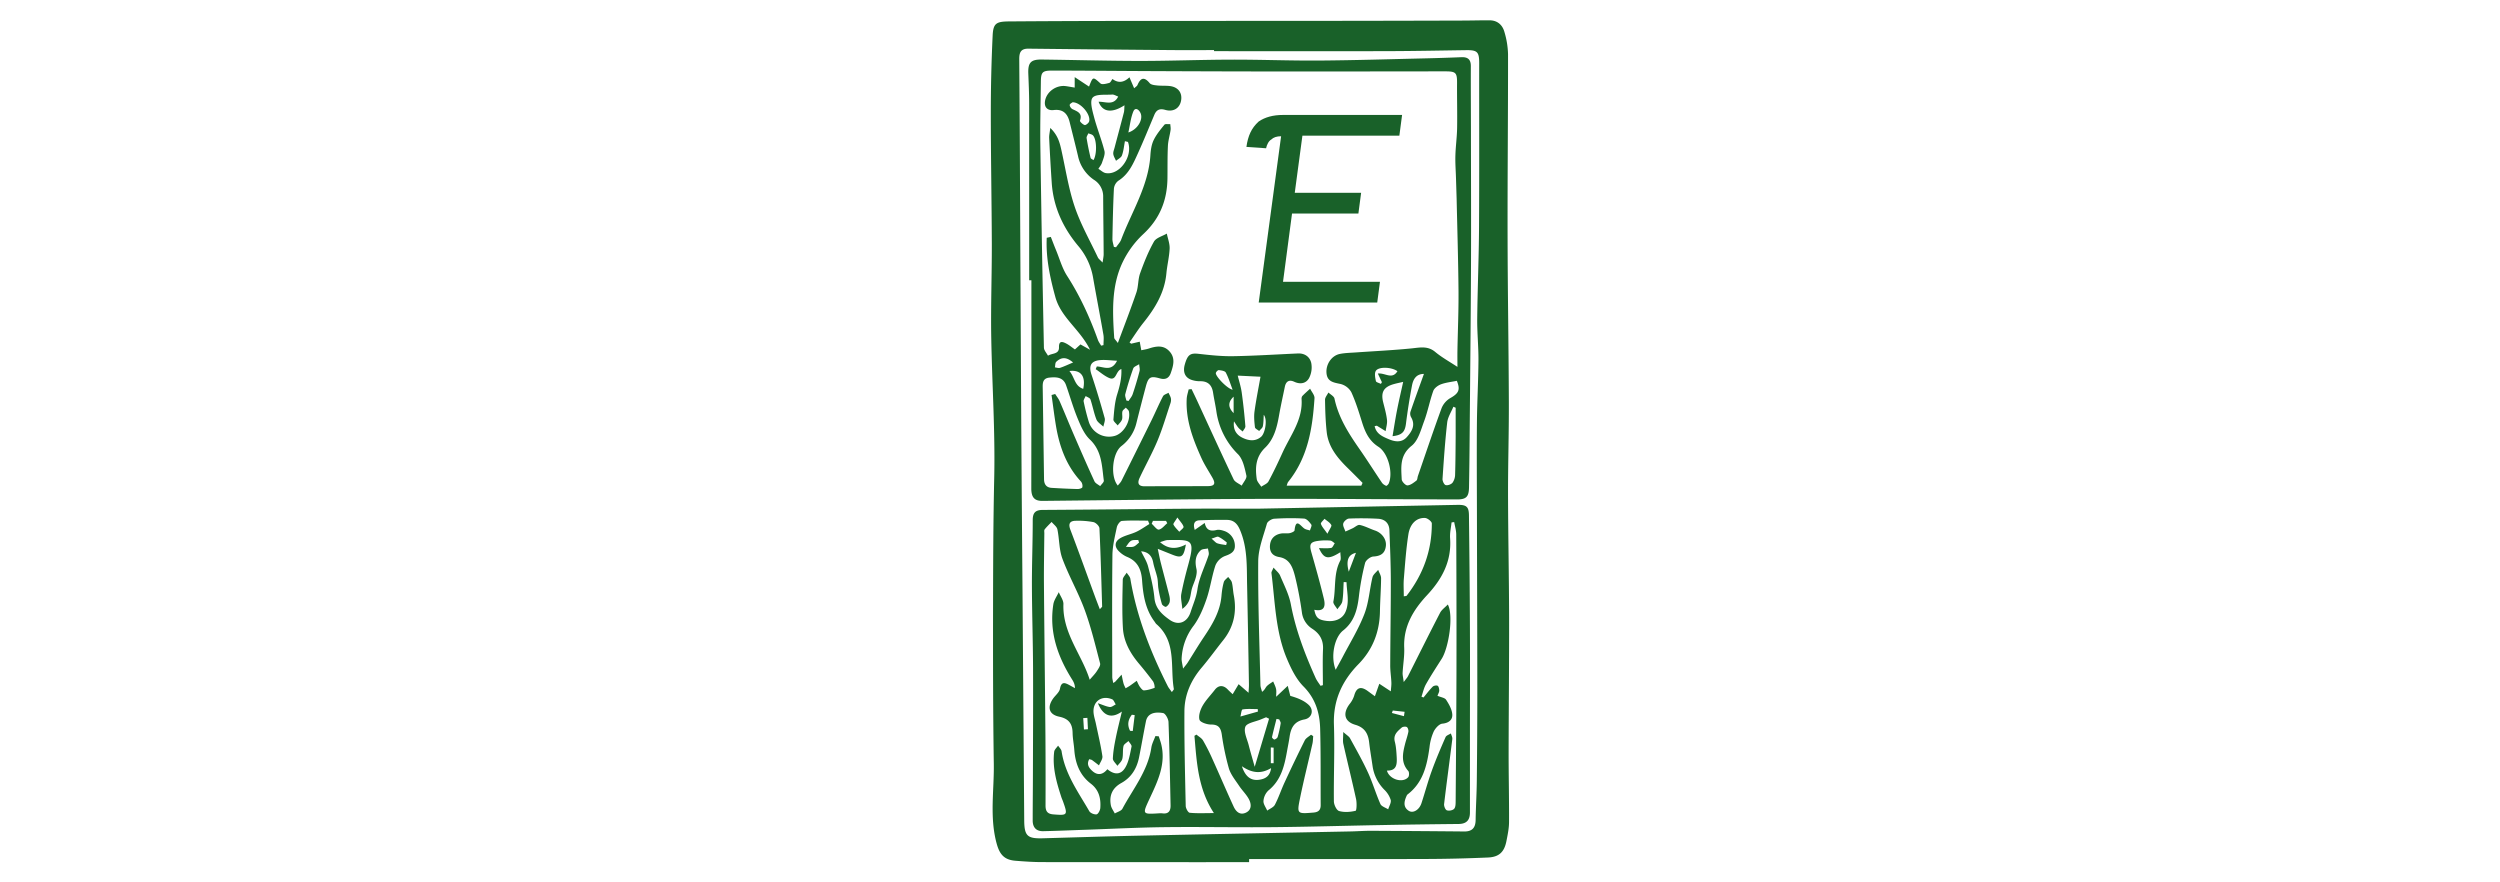<svg xmlns="http://www.w3.org/2000/svg" xml:space="preserve" width="2000" height="706" data-id="lg_yDRWvyS47qSlcs82yg" data-version="1" viewBox="0 0 2000 706"><g data-padding="20"><g transform="translate(10 16.23)scale(.954)"><path fill="#196129" d="M1036.957 705.972q-86.686.028-173.372-.054c-7.48 0-14.96-.517-22.413-1.115-9.602-.735-13.437-5.36-15.94-14.634-5.983-22.168-1.985-44.58-2.339-66.83-.68-43.955-.68-87.91-.625-131.866.054-35.985.19-71.971.98-107.93.842-38.895-1.769-77.683-2.476-116.524-.49-26.466.517-52.96.462-79.451-.136-36.72-.843-73.413-.843-110.106q0-32.26 1.523-64.464c.463-10.39 2.91-11.968 13.79-12.05q39.74-.3 79.506-.38C974.588.486 1033.938.54 1093.316.486q60.465-.054 120.931-.245c8.133 0 16.293-.245 24.426-.217 6.555.027 10.77 3.89 12.403 9.737a70.7 70.7 0 0 1 3.046 18.66c.055 50.945-.49 101.918-.38 152.863.081 46.43.897 92.834 1.06 139.264.082 25.786-.734 51.599-.68 77.384.082 34.19.816 68.38.898 102.544.081 38.27-.354 76.568-.408 114.839 0 19.013.462 38.053.353 57.065-.027 5.386-1.196 10.799-2.23 16.103-1.768 8.867-6.066 13.137-15.232 13.573q-26.493 1.17-52.986 1.25c-49.177.164-98.355.055-147.532.055v2.557Zm-29.376-680.108v-.87c-11.342 0-22.657.08-34 0q-60.819-.49-121.61-1.198c-6.72-.081-7.78 3.536-7.726 9.085q.408 57.066.68 114.186.463 96.832 1.007 193.664.462 68.299 1.033 136.598l1.442 193.637c.11 13.029 2.638 15.368 15.694 14.987 26.058-.734 52.088-1.577 78.146-2.15 59.813-1.277 119.598-2.392 179.411-3.59 5.875-.108 11.75-.57 17.653-.543q39.06.19 78.146.57c6.528.056 9.384-3.072 9.492-9.52.164-10.88.87-21.732.98-32.612q.435-38.27.435-76.513c-.027-50.293-.218-100.586-.327-150.906-.054-24.425-.217-48.878 0-73.304.164-17.435 1.17-34.87 1.28-52.278.08-11.533-1.144-23.066-1.035-34.6.272-25.757 1.387-51.49 1.523-77.247.272-45.75.082-91.5.136-137.25 0-9.494-1.523-11.098-11.043-10.962-21.515.299-43.03.76-64.545.816-48.933.136-97.866.027-146.826.027Z"/><path fill="#196129" d="m1044.628 409.547 167.062-3.183c7.453-.136 9.575 1.415 9.656 8.813q.6 47.872.816 95.69c.136 31.47 0 62.968 0 94.438v59.106c0 6.365-2.937 9.493-9.547 9.547q-32.586.3-65.198.925c-30.3.544-60.602 1.469-90.903 1.74-30.137.273-60.275-.353-90.385 0-21.733.245-43.439 1.388-65.144 2.15-12.213.407-24.426.95-36.666 1.223-5.794.136-8.813-3.155-8.813-8.894 0-13.138.163-26.275.19-39.413.082-29.648.245-59.296.11-88.944-.11-22.848-.87-45.696-.953-68.544-.054-18.333.68-36.665.68-54.998 0-6.093 2.122-8.568 8.296-8.595 41.208-.245 82.416-.735 123.624-1.034 16.973-.136 33.973 0 57.148 0Zm-53.53 190.509 1.741-1.061c1.877 1.632 4.325 2.91 5.522 4.95a163 163 0 0 1 7.942 15.695c5.957 13.192 11.642 26.52 17.68 39.657 1.904 4.162 5.195 7.535 10.254 5.195 5.032-2.34 4.706-7.18 2.666-11.152-2.122-4.107-5.685-7.425-8.269-11.342-3.155-4.733-7.017-9.411-8.622-14.688a212 212 0 0 1-5.957-28.533c-.898-5.712-2.965-8.27-9.14-8.214-3.345 0-8.948-1.904-9.546-4.053-.952-3.427.652-8.214 2.584-11.642 2.747-4.841 6.8-8.894 10.227-13.355 3.128-4.08 7.18-4.216 10.88-.353 1.523 1.577 3.155 3.046 4.134 3.97l5.005-8.404 8.323 7.208c.136-2.938.354-4.923.327-6.91q-.68-41.778-1.55-83.53c-.327-15.803.434-31.715-6.257-46.784-2.257-5.032-5.385-7.725-10.69-7.752q-11.532-.136-23.01.354c-4.38.217-5.468 3.019-3.945 8.05l8.378-5.847c1.224 6.147 4.814 7.18 9.955 5.902 1.85-.462 4.135.082 6.011.707a13.06 13.06 0 0 1 9.303 12.186c.3 5.358-3.509 7.29-8.378 8.976a14.42 14.42 0 0 0-7.915 7.834c-3.074 9.22-4.325 19.04-7.48 28.206-2.666 7.78-5.957 15.749-10.77 22.304a48.96 48.96 0 0 0-10.092 27.526c-.11 2.258.625 4.57 1.196 8.514 2.04-2.638 3.047-3.726 3.836-4.978 4.596-7.208 8.948-14.552 13.736-21.65 7.126-10.61 13.6-21.38 14.66-34.545.327-3.835.898-7.67 1.932-11.37.462-1.66 2.393-2.91 3.672-4.351 1.06 1.523 2.665 2.937 3.1 4.624.87 3.508.925 7.18 1.605 10.744 2.64 13.899.055 26.52-8.867 37.699-6.066 7.616-11.75 15.53-18.034 22.957-9.003 10.608-14.416 22.793-14.497 36.556-.163 26.493.517 52.986 1.088 79.479.054 2.013 1.985 5.576 3.345 5.712 6.093.625 12.295.272 20.292.272-13.437-20.563-14.416-42.786-16.32-64.79Zm105.89-41.997 1.877-.517c0-10.091-.327-20.182.108-30.274.354-7.724-2.937-13.056-9.057-17.027a19.04 19.04 0 0 1-8.677-13.845 294 294 0 0 0-5.712-30.001c-1.85-7.072-4.162-14.743-13.274-16.266q-8.132-1.36-7.806-9.33c.272-5.684 3.51-9.247 9.03-10.363 2.394-.49 5.005.082 7.426-.353 1.55-.272 4.107-1.387 4.19-2.34 1.114-10.743 4.95-3.7 8.268-1.495 1.305.87 3.073 1.06 4.65 1.577.436-1.66 1.796-3.971 1.143-4.896-1.496-2.121-3.862-4.923-6.038-5.06-8.323-.543-16.728-.407-25.079.11-2.176.136-5.576 2.257-6.12 4.107-2.937 10.39-7.208 20.97-7.29 31.525-.27 34.625 1.062 69.25 1.85 103.877.055 1.904.898 3.753 1.36 5.657 2.367-1.66 2.802-3.51 3.944-4.705 1.524-1.605 3.564-2.693 5.386-4 .843 2.096 1.958 4.136 2.42 6.339.41 1.985.082 4.134.082 6.5l9.71-9.166 2.15 8.432c5.684 1.605 11.424 3.754 15.504 7.643 4.515 4.325 2.584 10.935-3.564 12.077-8.676 1.605-11.424 7.018-12.539 14.552-.544 3.808-1.333 7.589-2.013 11.37-2.23 12.593-4.868 24.86-15.694 33.619a13.6 13.6 0 0 0-4.189 8.813c-.217 2.61 1.986 5.413 3.128 8.133 2.203-1.605 5.304-2.748 6.447-4.924 3.128-5.984 5.25-12.512 8.105-18.66q8.215-17.788 16.946-35.304c.98-1.96 3.454-3.21 5.25-4.76l1.822 1.196c-.19 2.122-.163 4.298-.653 6.365-3.427 15.232-7.262 30.383-10.39 45.669-2.72 13.274-2.42 13.192 11.233 12.05 4.298-.354 6.12-2.176 6.093-6.338-.136-21.27.136-42.568-.435-63.838-.354-13.356-3.863-25.405-14.035-35.632-6.148-6.202-10.336-14.88-13.818-23.093-9.683-22.903-9.928-47.71-13.002-71.917-.136-1.088.844-2.312 1.741-4.624 2.285 2.72 4.57 4.434 5.522 6.718 3.318 7.916 7.425 15.776 9.003 24.072 4.053 21.597 11.805 41.78 20.726 61.663 1.061 2.393 2.775 4.488 4.19 6.718Zm58.833 4.678c.19-2.856.572-5.195.463-7.534-.19-4.733-.98-9.493-.952-14.226.081-23.773.517-47.573.49-71.345-.028-14.008-.653-27.99-1.17-41.997-.218-5.875-3.78-9.303-9.493-9.63q-12.24-.68-24.453-.162c-1.74.08-4.379 2.448-4.787 4.216-.462 1.958 1.115 4.406 1.822 6.664q3.074-1.333 6.066-2.747c2.04-.952 4.27-3.156 5.984-2.775 4.38.952 8.46 3.21 12.73 4.65 5.684 1.905 9.737 7.237 9.166 12.785-.626 6.31-4.216 8.677-10.526 9.03-2.503.137-6.338 3.129-6.936 5.495a212 212 0 0 0-5.168 27.935c-1.306 11.124-3.917 21.27-13.274 28.64-7.262 5.713-10.635 21.843-6.202 32.913 2.23-4.107 4-7.235 5.658-10.39 6.256-12.023 13.491-23.691 18.36-36.258 3.78-9.737 4.38-20.672 6.854-30.953.572-2.312 3.128-4.162 4.76-6.202.844 2.34 2.448 4.678 2.448 7.018-.054 9.275-.816 18.55-.952 27.852-.272 17.082-6.01 31.933-17.979 44.173-13.79 14.09-21.297 30.328-20.617 50.592.734 21.46-.272 43.003-.028 64.49.028 2.857 2.23 7.48 4.352 8.107 4.325 1.25 9.412.87 13.845-.19.898-.218 1.115-6.556.408-9.792-3.373-15.477-7.235-30.872-10.69-46.322-.57-2.557-.08-5.386-.08-9.955 2.937 2.638 4.841 3.672 5.711 5.277 5.168 9.465 10.526 18.85 15.014 28.64 3.944 8.596 6.61 17.817 10.445 26.467.898 2.04 4.298 3.019 6.528 4.46.79-2.638 2.666-5.548 2.122-7.86a20.4 20.4 0 0 0-5.25-8.46 35.36 35.36 0 0 1-9.928-19.638c-.952-6.718-2.149-13.41-2.91-20.155-.843-7.426-3.78-12.485-11.615-14.77-9.166-2.665-10.69-9.52-4.84-17.326a21.8 21.8 0 0 0 3.861-6.963c1.877-6.99 5.522-8.378 11.533-3.944l5.875 4.297 3.7-10.472 9.71 6.392Zm-252.497-9.765c2.393-2.801 4.406-4.76 5.902-7.072 1.306-2.04 3.291-4.787 2.802-6.636-3.944-15.07-7.589-30.328-12.947-44.908-5.359-14.58-13.247-28.288-18.66-42.867-2.856-7.67-2.502-16.483-4.216-24.643-.49-2.285-3.182-4.134-4.84-6.174-1.96 2.067-4.08 4.025-5.822 6.256-.57.734-.272 2.203-.272 3.318-.136 14.28-.435 28.533-.326 42.813.326 42.323.897 84.673 1.25 126.997q.191 29.212.082 58.398c0 4.57 1.388 7.045 6.501 7.453 11.968.952 12.295.734 8.16-10.853-.462-1.278-1.06-2.502-1.469-3.808-3.998-12.322-7.588-24.752-5.93-37.917.218-1.795 2.15-3.4 3.265-5.086 1.006 1.577 2.693 3.073 2.937 4.787 2.856 19.013 13.981 34.19 23.23 50.21.951 1.633 4.16 2.91 6.092 2.64 1.306-.19 2.965-3.32 3.128-5.223.598-7.997-1.034-15.232-7.97-20.536-9.275-7.1-13-17.054-13.844-28.37-.354-4.732-1.333-9.438-1.415-14.198-.136-7.697-3.264-11.913-11.206-13.573-8.65-1.795-10.336-7.942-5.06-15.313 1.96-2.72 5.141-5.168 5.685-8.133 1.088-5.794 3.672-5.331 7.535-3.237q2.53 1.36 5.005 2.775c0-3.047-1.034-5.168-2.285-7.154-12.186-19.312-19.448-39.902-15.83-63.104.543-3.563 2.991-6.854 4.57-10.254 1.36 3.345 3.997 6.745 3.89 10.036-.845 24.399 15.53 42.432 22.031 63.376Zm291.638 13.492c2.883 1.25 6.093 1.604 7.208 3.318 2.421 3.7 4.896 8.024 5.195 12.267.327 4.488-2.856 7.263-8.35 7.78-2.666.244-5.875 3.835-7.262 6.69a43.5 43.5 0 0 0-3.482 13.084c-2.067 15.096-5.304 29.539-18.333 39.52-.517.382-.816 1.089-1.088 1.715-1.93 4.434-2.747 8.976 1.986 12.05 3.7 2.393 8.867-.79 10.69-6.365 2.964-9.03 5.412-18.251 8.65-27.173 3.453-9.547 7.48-18.931 11.56-28.234.625-1.414 2.937-2.094 4.46-3.1.435 1.577 1.387 3.236 1.197 4.76-2.23 18.142-4.733 36.257-6.882 54.427-.218 1.74 1.006 4.787 2.285 5.277 1.713.652 4.87.08 6.093-1.224 1.278-1.36 1.278-4.162 1.305-6.365.272-36.013.6-72.053.68-108.066q.11-57.773-.19-115.545c0-3.51-1.115-6.99-1.714-10.5l-2.203.272c-.462 4.434-1.55 8.922-1.224 13.274 1.36 19.094-6.637 34.136-19.203 47.6-11.56 12.376-20.047 26.194-19.285 44.2.3 6.963-.952 13.98-1.333 20.998-.109 1.959.463 3.972.925 7.807 2.013-2.72 2.938-3.672 3.51-4.787 8.975-17.762 17.815-35.605 26.981-53.285 1.333-2.584 4.08-4.434 6.474-6.963 5.005 9.22.734 36.23-5.087 45.478-4.488 7.072-9.084 14.09-13.219 21.38-1.795 3.182-2.557 6.962-3.78 10.47l1.713.654c2.53-3.046 4.923-6.256 7.698-9.058.87-.87 3.21-1.305 4.161-.761.925.544 1.306 2.61 1.333 4.025 0 1.252-.789 2.503-1.496 4.407Zm-241.59-143.97-1.17-2.91c-7.317 0-14.66-.327-21.923.244-1.605.136-3.808 3.292-4.243 5.386-1.605 7.725-3.59 15.586-3.672 23.42-.38 33.972-.19 67.945-.136 101.918 0 1.632.49 3.236.79 5.168 1.032-.653 1.467-.816 1.74-1.116l5.303-5.902c.544 2.502.98 5.06 1.66 7.534.38 1.36 1.115 2.639 1.713 3.944 1.251-.761 2.557-1.441 3.781-2.284q2.802-1.986 5.55-4.026c.842 1.686 1.522 3.509 2.61 5.032.898 1.25 2.34 3.1 3.454 3.02 3.047-.164 6.066-1.09 8.95-2.15a10.9 10.9 0 0 0-1.252-5.276 316 316 0 0 0-12.24-15.396c-7.126-8.54-12.43-18.17-13.11-29.267-.816-13.545-.408-27.173-.136-40.745.027-1.986 2.148-3.917 3.29-5.876 1.062 1.714 2.775 3.319 3.074 5.14 5.36 31.825 16.946 61.446 31.39 90.06.815 1.605 2.066 2.992 3.426 4.95 1.007-1.495 1.741-2.094 1.66-2.556-3.237-18.578 2.53-39.55-14.58-54.427-.68-.571-1.088-1.442-1.632-2.176-7.724-10.255-9.574-22.44-10.444-34.653-.68-9.302-3.863-16.048-12.784-19.666a21.8 21.8 0 0 1-6.175-4.161c-4.488-4.053-4.297-8.65 1.007-11.615 4.08-2.284 8.921-3.155 13.164-5.168 3.808-1.795 7.29-4.324 10.935-6.528Zm5.086 177.725 2.775.217c.625 2.013 1.36 3.972 1.904 6.012 4.433 16.945-2.748 31.552-9.548 46.158-6.2 13.355-6.337 13.274 7.97 12.403q1.36-.11 2.693.027c5.222.708 6.99-2.094 6.881-6.745-.49-23.283-.87-46.567-1.74-69.85-.11-2.665-2.612-7.18-4.57-7.507-8.54-1.442-13.22 1.224-14.362 6.963-1.985 9.983-3.726 20.02-5.712 30.002-1.85 9.33-6.419 17-14.878 21.678-7.616 4.216-10.336 10.5-8.813 18.687.463 2.42 2.15 4.596 3.291 6.88 2.176-1.304 5.36-2.066 6.392-3.997 8.922-16.647 21.325-31.661 24.263-51.218.49-3.345 2.257-6.5 3.427-9.737Zm-12.022-154.96c1.985 4.217 4.651 8.243 5.82 12.677 2.285 8.704 4.49 17.57 5.332 26.52.843 8.894 6.5 13.817 12.675 18.224 7.507 5.358 14.96 2.23 17.762-6.664 1.958-6.23 4.65-11.968 5.63-18.796 1.387-9.82 6.283-19.148 9.384-28.75.517-1.632-.326-3.7-.544-5.576-2.067.49-4.733.326-6.093 1.578-4.624 4.243-4.896 9.737-3.563 15.64.49 2.148.082 4.624-.462 6.8-.79 3.1-2.204 6.038-3.183 9.112-1.713 5.44-.625 12.104-8.214 17.57-.435-5.33-1.496-9.057-.87-12.457 1.577-8.432 3.7-16.782 5.983-25.078 5.794-21.135 2.503-20.427-17.027-20.21-2.094 0-4.16 1.034-6.773 1.74 7.208 6.339 14.2 5.849 21.68 1.987-1.878 10.608-3.564 11.668-11.507 8.486l-12.077-4.842c1.088 5.032 1.714 8.46 2.584 11.832 2.285 8.976 4.733 17.925 6.99 26.9.49 1.932.817 4.108.382 5.985a6.53 6.53 0 0 1-3.02 3.89c-.652.326-3.155-1.224-3.48-2.34a103 103 0 0 1-2.884-12.783c-.517-3.02-.327-6.202-.952-9.194-.925-4.325-2.639-8.514-3.455-12.838-1.06-5.63-4.189-8.868-10.09-9.384Zm172.257 25.95-2.393-.136c-.327 5.386-.245 10.853-1.143 16.157-.408 2.394-2.72 4.46-4.16 6.69-1.198-2.175-3.728-4.623-3.347-6.5 2.23-11.342.055-23.42 5.74-34.217.897-1.687.135-4.243.135-7.154-10.417 6.528-13.79 5.658-17.952-3.4 3.4 0 6.882.354 10.255-.19 1.17-.19 2.013-2.53 2.992-3.917-1.25-.79-2.475-2.122-3.78-2.23q-4.76-.408-9.494.163c-7.37.87-8.296 2.8-6.283 9.9 3.672 12.839 7.29 25.705 10.418 38.679 1.904 7.888-.925 10.744-8.024 9.275 1.278 6.583 3.318 8.432 10.172 9.33 7.344.952 13.464-1.795 15.967-7.507 3.59-8.27 1.115-16.592.897-24.888ZM911.81 493.895c1.387-1.605 1.931-1.931 1.931-2.23-.652-21.87-1.224-43.765-2.257-65.634-.082-1.904-3.02-4.787-5.06-5.222a68 68 0 0 0-14.742-1.116c-5.113.055-6.473 2.53-4.542 7.59 6.99 18.36 13.6 36.855 20.373 55.297 1.278 3.509 2.638 6.963 4.297 11.315m-1.632 78.798c4.352 1.47 7.127 2.83 10.01 3.183 1.55.19 3.318-1.387 4.977-2.176-1.006-1.47-1.686-3.727-3.046-4.298-9.058-3.78-16.7 2.122-15.504 11.887.354 2.91 1.306 5.712 1.904 8.595 1.904 9.057 4.08 18.088 5.44 27.227.354 2.366-1.822 5.14-2.856 7.725q-2.856-2.285-5.82-4.461c-.49-.354-1.198-.408-2.34-.762-2.475 4.352-.19 7.426 2.638 9.956 4.57 4.08 8.976 2.937 12.54-1.55 6.038 5.004 11.532 4.84 15.26-1.742 2.882-5.086 3.78-11.37 5.031-17.217.272-1.306-1.66-3.101-2.584-4.68-1.442 1.389-3.78 2.585-4.162 4.245-.816 3.48-.163 7.29-1.006 10.744-.517 2.148-2.666 3.916-4.107 5.848-1.36-2.068-3.89-4.19-3.808-6.202.244-5.82 1.305-11.642 2.475-17.38 1.441-7.182 3.291-14.28 5.086-21.951-8.568 6.093-15.558 4.08-20.128-7.045Zm256.496-89.624c1.523-.272 2.15-.217 2.367-.462 13.9-17.843 21.243-38.053 21.161-60.683 0-1.605-3.617-4.461-5.657-4.57-7.045-.38-12.594 4.679-14.008 13.845-1.904 12.213-2.748 24.616-3.78 36.965-.409 4.787-.056 9.656-.056 14.933Zm-112.96 102.626-2.477-1.224-4.216 1.74c-4.624 1.986-11.94 2.966-13.192 6.257-1.604 4.216 1.55 10.309 2.856 15.558 1.442 5.658 3.128 11.26 5.005 17.98Zm98.843 43.52c2.068 7.398 13.192 10.744 17.816 5.549.925-1.034.98-4.243.082-5.25-6.229-6.936-4.706-14.606-2.747-22.413.87-3.508 2.15-6.908 2.83-10.444.243-1.28-.382-3.455-1.334-4-1.034-.597-3.346-.325-4.298.49-3.48 3.074-7.235 6.012-5.712 11.86 1.061 4.107 1.306 8.46 1.55 12.73.327 5.875.164 11.696-8.187 11.424Zm-121.61-3.672c2.828 8.677 7.48 12.267 14.388 11.342 5.14-.707 9.22-2.883 10.091-9.792-8.65 5.196-16.293 4.053-24.48-1.55m31.335-39.277-2.34-.408c-1.278 5.087-2.638 10.146-3.753 15.26-.109.543 1.523 2.148 2.04 2.012 1.06-.272 2.448-1.224 2.72-2.176a90 90 0 0 0 2.502-11.342c.163-1.034-.76-2.23-1.197-3.373Zm40.392-155.72c1.795-3.835 3.808-6.283 3.236-7.29-1.17-2.148-3.726-3.535-5.712-5.222-1.06 1.442-3.318 3.264-2.992 4.243.79 2.42 2.775 4.434 5.44 8.27Zm-125.828-13.627c-1.876 3.21-3.699 5.14-3.318 5.93 1.142 2.257 3.182 4.08 4.896 6.065 1.278-1.414 3.862-3.21 3.59-4.19-.625-2.283-2.665-4.215-5.168-7.778Zm-20.508 2.856-1.034 2.42c2.013 1.769 4.352 5.196 5.984 4.897 2.611-.463 4.733-3.455 7.072-5.36l-1.034-1.957Zm49.15 14.906c2.502 2.094 3.482 3.454 4.787 3.89 2.367.815 4.923 1.087 7.426 1.468.054 0 .734-2.067.462-2.285-2.203-1.713-4.433-3.51-6.936-4.624-1.006-.462-2.72.68-5.739 1.523Zm38.896 145.003-.163-2.067c-4.27 0-8.595-.408-12.73.299-.952.163-1.278 4.08-1.795 5.93Zm-107.222 16.13 2.257.163 1.632-13.328-2.366-.3c-3.21 4.08-4.053 8.514-1.523 13.464m7.534-157.868-.68-2.176c-2.04.19-4.434-.218-6.01.734-1.824 1.06-2.939 3.318-4.353 5.06 2.15 0 4.46.407 6.42-.191 1.74-.544 3.1-2.23 4.65-3.4Zm175.875 24.452 6.011-15.83c-6.528 1.523-8.513 6.446-6.01 15.83m-63.023 147.56-2.367-.19v13.192h2.367Zm99.198-29.076 10.091 2.665.544-3.672-9.873-1.06c-.055 0-.163.38-.789 2.067Zm-255.408 4.08-3.454.217.598 9.52 3.346-.19-.463-9.52Zm-48.77-366.956q.028-74.065-.027-148.13c0-8.351-.38-16.73-.707-25.08-.353-9.22 2.013-11.994 11.234-11.886 27.39.327 54.753 1.143 82.144 1.17 25.813 0 51.653-1.034 77.465-1.088 24.48-.054 48.933.952 73.413.762 29.458-.218 58.888-1.143 88.32-1.823q15.285-.353 30.544-.98c5.386-.244 7.997 1.85 7.97 7.454-.082 17.217.054 34.408.081 51.625.028 38.733.218 77.493.055 116.226-.218 48.906-.762 97.81-1.17 146.717q-.136 19.366-.49 38.733c-.163 7.942-2.339 10.118-10.254 10.09-49.177-.135-98.355-.462-147.533-.49-31.035 0-62.07.3-93.105.572q-53.367.544-106.706 1.143c-6.69.08-9.438-2.83-9.465-10.336l.081-92.453v-82.226Zm14.906-35.66 3.237-.706c1.442 3.672 2.802 7.344 4.325 10.989 3.02 7.29 5.14 15.177 9.33 21.705 10.88 16.864 19.094 34.898 25.84 53.693.625 1.714 1.795 3.21 2.692 4.815l1.986-.463c0-2.937.435-5.93-.082-8.785-2.774-15.994-5.875-31.933-8.677-47.927a55.76 55.76 0 0 0-12.593-26.63c-12.594-15.122-20.618-32.45-22.032-52.36q-1.279-18.957-2.176-37.943c-.109-2.257.462-4.542.925-8.46 6.283 5.985 7.888 12.16 9.302 18.47 3.536 15.885 5.984 32.15 11.152 47.49 4.95 14.716 12.784 28.452 19.448 42.569.598 1.279 1.958 2.203 3.971 4.352.435-3.21.898-5.113.898-6.99-.082-16.103-.327-32.178-.408-48.28a16.32 16.32 0 0 0-7.86-14.2 32.1 32.1 0 0 1-13.247-19.882c-2.23-9.465-4.652-18.904-6.99-28.37-1.742-7.017-5.386-11.124-13.492-10.145-4.814.57-7.97-2.15-7.208-7.371 1.17-7.97 9.438-13.818 17.517-12.703 2.366.327 4.705.79 7.398 1.224V47.65l12.023 7.942c3.372-8.622 3.182-8.377 9.628-2.611 1.306 1.17 4.896.19 7.263-.435 1.142-.327 1.877-2.176 2.774-3.32q7.1 5.387 14.226-1.44l3.944 9.248c1.305-1.224 2.42-1.823 2.801-2.747 2.612-6.12 5.604-7.127 10.228-1.578 1.17 1.414 4.025 1.714 6.147 1.93 3.59.409 7.262.083 10.825.518 6.99.898 10.554 5.766 9.33 12.294-1.17 6.31-6.42 9.656-13.22 7.698-4.65-1.333-7.37-.136-9.193 4.162-4.542 10.825-8.976 21.705-13.817 32.395-3.917 8.622-7.67 17.408-16.348 22.848a9.52 9.52 0 0 0-3.726 6.664c-.707 14.008-.98 28.07-1.25 42.105-.028 2.23.788 4.46 1.223 6.692l1.822.326c1.442-2.122 3.373-4.053 4.27-6.365 8.813-23.392 22.903-44.934 24.535-70.83.272-4.242.898-8.811 2.693-12.565 2.257-4.733 5.712-8.922 9.057-13.002.735-.897 3.237-.353 4.924-.49.108 1.66.49 3.346.244 4.978-.625 4.434-2.012 8.786-2.23 13.22-.435 9.03-.272 18.088-.38 27.145-.218 18.55-6.447 34.136-20.482 47.056a78.9 78.9 0 0 0-17.055 23.283c-9.629 20.074-8.513 41.834-7.126 63.404.054 1.033 1.305 1.958 3.073 4.433 5.55-15.014 10.853-28.614 15.56-42.432 1.712-5.086 1.277-10.907 3.072-15.94 3.264-9.111 6.882-18.223 11.615-26.601 1.822-3.264 7.1-4.57 10.798-6.772.843 4.188 2.53 8.404 2.367 12.539-.3 6.963-2.068 13.845-2.72 20.808-1.496 16.075-9.357 29.05-19.15 41.262-4.242 5.277-7.86 11.07-11.75 16.647l1.333 1.088 7.208-1.687 1.306 7.18c2.34-.516 4.352-.788 6.23-1.413 6.31-2.095 12.565-3.156 17.57 2.53 4.95 5.602 3.046 11.886.925 17.978-1.524 4.407-4.597 5.794-9.112 4.516-7.916-2.23-9.684-1.197-11.832 6.908q-4.026 15.124-7.807 30.274a34.27 34.27 0 0 1-12.62 19.53c-7.644 5.93-9.52 25.568-3.047 33.13 1.142-1.442 2.448-2.666 3.182-4.162q12.594-25.215 25.052-50.484c3.29-6.69 6.201-13.6 9.656-20.21.734-1.414 3.046-1.985 4.624-2.937.707 1.55 1.66 3.047 2.012 4.679a8.16 8.16 0 0 1-.353 4.025c-3.509 10.5-6.61 21.189-10.853 31.389-4.434 10.635-10.118 20.754-15.014 31.226-1.823 3.916-1.605 7.126 4.161 7.099 17.653-.11 35.306-.055 52.96-.136 5.765-.027 6.771-2.04 3.89-7.1-3.13-5.494-6.666-10.825-9.25-16.564-7.099-15.75-13.219-31.851-12.294-49.586.136-2.638 1.06-5.25 1.632-7.86l2.448-.245q2.42 4.923 4.733 9.9c10.118 21.924 20.128 43.928 30.518 65.743 1.115 2.339 4.488 3.59 6.8 5.33 1.414-2.855 4.46-6.065 3.917-8.46-1.415-6.254-2.856-13.625-7.018-17.896a63.1 63.1 0 0 1-18.197-36.285c-.76-5.14-1.93-10.227-2.72-15.395-.979-6.337-4.324-9.683-10.988-9.547a21.8 21.8 0 0 1-6.664-1.006c-5.794-1.823-7.888-6.556-6.039-13.056 2.34-8.296 4.733-9.684 11.48-8.922 9.655 1.088 19.392 2.149 29.05 1.986 18.113-.3 36.201-1.47 54.29-2.285 5.875-.272 10.063 2.937 11.206 7.997a19.58 19.58 0 0 1-1.795 12.593c-2.476 4.543-7.344 5.549-12.485 3.128-4.325-2.013-6.963-.272-7.888 4.27-1.632 7.97-3.427 15.94-4.842 23.964-1.74 9.982-4.243 19.883-11.64 27.037-7.917 7.67-8.46 16.619-7.073 26.275.326 2.312 2.475 4.352 3.78 6.5 2.068-1.468 4.978-2.475 6.066-4.46 4.298-7.943 8.16-16.13 11.886-24.344 6.61-14.443 17.11-27.554 15.858-44.8-.054-.842.19-1.984.734-2.555 2.04-2.122 4.27-4.053 6.447-6.066 1.278 2.666 3.835 5.413 3.672 7.997-1.632 25.105-5.495 49.613-22.005 70.094-.734.925-.925 2.258-1.306 3.21h62.588l1.033-2.312q-6.038-6.12-12.158-12.16c-8.73-8.512-16.483-17.76-17.898-30.41-1.006-8.974-1.278-18.06-1.414-27.117-.027-2.012 1.85-4.08 2.83-6.092 1.767 1.686 4.677 3.128 5.085 5.086 3.373 15.94 11.86 29.213 20.944 42.269 6.474 9.275 12.512 18.877 18.85 28.26.788 1.17 2.23 2.095 3.563 2.639.408.163 1.822-1.17 2.176-2.04 3.726-8.867-.435-25.405-8.73-30.736-7.753-4.978-11.045-12.131-13.6-20.291-2.694-8.623-5.36-17.354-9.113-25.541a14.42 14.42 0 0 0-8.976-6.8c-5.957-1.251-11.343-1.904-11.832-9.466-.463-7.235 4.406-14.388 11.288-15.748 4.406-.87 8.976-.925 13.49-1.252 15.505-1.088 31.063-1.822 46.513-3.372 7.045-.708 13.545-2.34 19.883 2.937 5.63 4.679 12.158 8.269 18.66 12.567 0-4.325-.082-9.194 0-14.063.298-16.51 1.033-33.02.897-49.504-.218-25.785-1.007-51.571-1.578-77.357l-.544-17.544c-.19-6.283-.68-12.566-.49-18.822.218-7.67 1.306-15.314 1.442-22.984.218-12.43-.136-24.888-.054-37.346.081-9.03-.843-10.227-9.9-10.2-43.739 0-87.476.136-131.214.11q-57.446-.055-114.893-.327c-27.852-.11-55.705-.408-83.558-.435-8.242 0-9.357 1.36-9.438 9.574-.19 17.626-.68 35.278-.436 52.904q1.224 84.918 2.992 169.837c.055 2.285 2.23 4.542 3.428 6.8 3.182-2.285 9.384-.98 9.22-7.1-.136-5.684 2.856-4.787 5.984-3.182 2.557 1.306 4.815 3.237 7.372 5.005l4.65-4.216 8.025 4.488c-8.46-17.218-24.317-26.82-29.104-44.282-4.515-16.456-7.997-32.721-7.208-49.64Zm3.808 131.894 3.074-.87c1.251 1.985 2.801 3.862 3.726 5.984 4.135 9.547 8.024 19.203 12.16 28.75 5.575 12.866 11.178 25.73 17.053 38.46.79 1.742 3.182 2.748 4.814 4.08 1.061-1.577 3.237-3.29 3.047-4.678-1.66-12.158-1.469-24.724-11.696-34.435-4.679-4.433-7.562-11.152-10.119-17.3-3.808-9.165-6.528-18.794-9.819-28.18-2.42-6.907-8.24-7.016-14.062-6.417-6.175.652-5.576 5.548-5.522 9.846l1.088 75.37c.055 4.326 2.013 6.964 6.365 7.236q10.853.68 21.706.98c1.414.027 3.835-.653 4.052-1.47a5.98 5.98 0 0 0-1.115-4.76c-12.213-13.11-18.006-29.103-20.944-46.348-1.469-8.731-2.53-17.517-3.78-26.275Zm54.944-28.75c-5.195-.245-9.438-.87-13.6-.572-8.269.544-10.336 4.652-7.752 12.376 4.026 11.996 7.616 24.127 11.016 36.285.6 2.122-.68 4.787-1.115 7.208-2.013-1.985-4.869-3.617-5.82-6.038-2.15-5.44-3.156-11.315-5.033-16.864-.435-1.251-2.61-1.877-3.998-2.802-.599 1.523-1.959 3.21-1.687 4.57a185 185 0 0 0 4.325 17.109c2.876 9.07 12.38 14.272 21.57 11.804 7.616-2.04 13.71-12.24 12.077-20.536-.245-1.196-1.714-2.148-2.612-3.21-1.006 1.062-2.584 1.986-2.856 3.21-.49 2.15.3 4.652-.326 6.692-.598 1.876-2.394 3.372-3.645 5.032-1.25-1.66-3.699-3.428-3.563-4.978.598-7.126 1.06-14.443 3.182-21.19 2.15-6.88 3.836-13.49 3.482-21.16-5.005 1.713-3.944 10.444-10.554 7.398-3.944-1.795-7.316-4.787-10.96-7.262l.924-2.258c5.548.054 12.24 4.76 17-4.842Zm284.947 16.836c-4.624.952-9.139 1.388-13.246 2.91-2.557.953-5.658 3.21-6.5 5.577-2.966 8.269-4.57 17.054-7.644 25.296-2.72 7.29-4.95 16.265-10.445 20.645-10.227 8.132-8.84 18.006-8.377 28.206.081 1.877 3.236 5.14 4.814 5.06 2.584-.137 5.222-2.286 7.507-4.026.87-.653.816-2.503 1.251-3.808 6.556-18.986 12.92-38 19.83-56.848a17.4 17.4 0 0 1 7.18-8.432c7.344-4.108 8.704-7.1 5.63-14.607ZM927.233 63.97c-1.932-.68-3.564-1.823-5.14-1.687-5.686.436-13.547-.625-16.32 2.584-2.53 2.938-.246 10.826 1.17 16.212 2.501 9.6 6.31 18.85 8.73 28.45.734 2.938-.98 6.61-2.013 9.82-.599 1.877-2.013 3.482-3.074 5.222 2.067 1.224 3.971 3.183 6.175 3.564 11.587 2.012 22.984-13.954 18.686-26.004-.082-.244-.789-.244-2.584-.761-.789 4.08-1.142 8.214-2.53 11.995-.68 1.85-3.236 3.02-4.95 4.488-.816-1.904-2.04-3.726-2.285-5.712-.217-1.686.6-3.536 1.061-5.277 2.584-9.846 5.277-19.693 7.806-29.54.436-1.685.327-3.481.517-6.065-10.69 6.91-18.469 5.767-21.705-2.937 5.684-.218 12.512 3.563 16.428-4.352Zm230.03 284.784c1.278-7.48 2.394-14.851 3.835-22.168 1.496-7.616 3.291-15.178 5.087-23.365-2.965.68-5.359 1.17-7.698 1.822-8.704 2.42-11.206 6.828-9.03 15.477 1.224 4.815 2.584 9.656 3.155 14.58.353 3.073-.707 6.283-1.143 9.438l-7.29-4.515c-.135-.082-.434.054-1.93.299 1.332 6.473 6.636 8.73 11.396 10.77 5.25 2.286 11.125 3.51 15.695-1.66 4.19-4.731 7.317-9.872 3.536-16.51a6.26 6.26 0 0 1-.626-4.514c3.59-10.526 7.426-20.971 11.343-31.878-6.664.054-9.03 4.678-10.01 9.765a509 509 0 0 0-5.06 32.014c-.87 6.827-3.209 9.547-11.233 10.445Zm-107.984-17.98c-.218 3.237-.136 6.529-.789 9.684-.299 1.469-2.013 2.638-3.073 3.944-1.252-1.034-3.4-1.96-3.536-3.128-.517-4.407-.952-8.976-.354-13.328 1.387-10.01 3.4-19.938 5.005-29.05l-19.095-.925c1.034 4.27 2.64 9.14 3.346 14.144q1.958 14.09 3.074 28.288c.108 1.415-1.442 2.965-2.23 4.46-1.198-1.032-2.558-1.957-3.59-3.154-1.17-1.36-2.068-2.938-3.728-5.386-.897 6.692 1.768 11.288 7.48 13.927 5.168 2.393 10.5 3.046 15.26-.98 3.345-2.855 5.548-14.388 2.203-18.468Zm160.915-5.875-1.904-.843c-1.795 4.407-4.678 8.677-5.195 13.247-1.795 15.694-2.856 31.47-3.917 47.246-.109 1.768 1.28 4.814 2.611 5.222 1.632.517 4.597-.57 5.767-1.985 1.405-2 2.165-4.383 2.176-6.827.326-10.608.38-21.216.462-31.852Zm-276.16-6.065 1.85.408c1.168-1.877 2.773-3.645 3.453-5.685q3.236-9.547 5.766-19.312c.462-1.795-.19-3.89-.326-5.848-1.714 1.17-4.38 1.986-4.95 3.563a258 258 0 0 0-6.665 21.488c-.435 1.605.544 3.59.87 5.386m-45.07-250.077c-.462.38-2.366 1.25-2.42 2.23-.055 1.17 1.17 2.965 2.34 3.536 4.106 1.986 8.567 3.292 6.282 9.63-.272.76 2.285 3.209 3.917 3.698.897.272 3.318-1.604 3.726-2.937 1.74-5.55-6.854-16.157-13.818-16.157ZM935.72 94.08c7.97-2.53 12.784-11.206 10.091-16.537-1.496-2.992-4.433-4.706-5.93-1.034-2.175 5.33-2.774 11.315-4.16 17.598Zm-29.24 23.202c3.02-5.032 2.802-17.163-.38-20.7-.898-.98-2.612-1.223-3.945-1.795-.517 1.36-1.659 2.83-1.44 4.053q1.36 8.323 3.344 16.538c.19.76 1.578 1.25 2.448 1.904ZM1161.397 294.3c-4.65-3.481-15.558-4.08-18.088-.38-1.36 2.012-.598 5.82 0 8.65.218 1.033 2.748 1.577 4.216 2.338l.816-1.441-3.4-7.235c6.12-.79 11.941 5.385 16.43-1.96Zm-138.23 15.532c-2.067-5.44-3.454-10.173-5.74-14.444-.734-1.387-3.78-1.795-5.847-2.04-.762-.081-2.285 1.442-2.475 2.42-.463 2.64 9.492 13.139 14.062 14.036Zm-136.87-15.722c4.488 5.277 4.297 12.594 11.587 14.96 2.203-10.39-1.795-16.157-11.587-14.96m3.1-7.126c-6.147-5.36-10.363-4.108-14.116-.626-.98.925-.79 3.1-1.143 4.706 1.442.163 3.02.788 4.298.38 3.291-1.06 6.42-2.584 10.961-4.488Zm134.613 42.459v-13.818c-4.84 4.543-4.76 8.922 0 13.818"/><rect width="150" height="258.77" x="575.529" y="-176.387" fill="none" rx="0" ry="0" transform="translate(443.47 211.02)"/><path fill="#196129" d="M1063.82 97.238q-5.5 0-8.24 2.75-1.61.91-2.75 2.97-1.15 2.07-1.6 4.36l-16.49-1.15q.91-6.87 3.32-12.02 2.4-5.15 6.98-9.28 8.02-5.49 20.38-5.49h99.85l-2.29 17.4h-81.3l-6.41 47.86h55.65l-2.29 17.41h-55.65l-7.56 57.25h81.3l-2.29 17.4h-99.39Z"/></g><path fill="transparent" stroke="transparent" d="M782.5 0h435v706h-435z"/></g></svg>